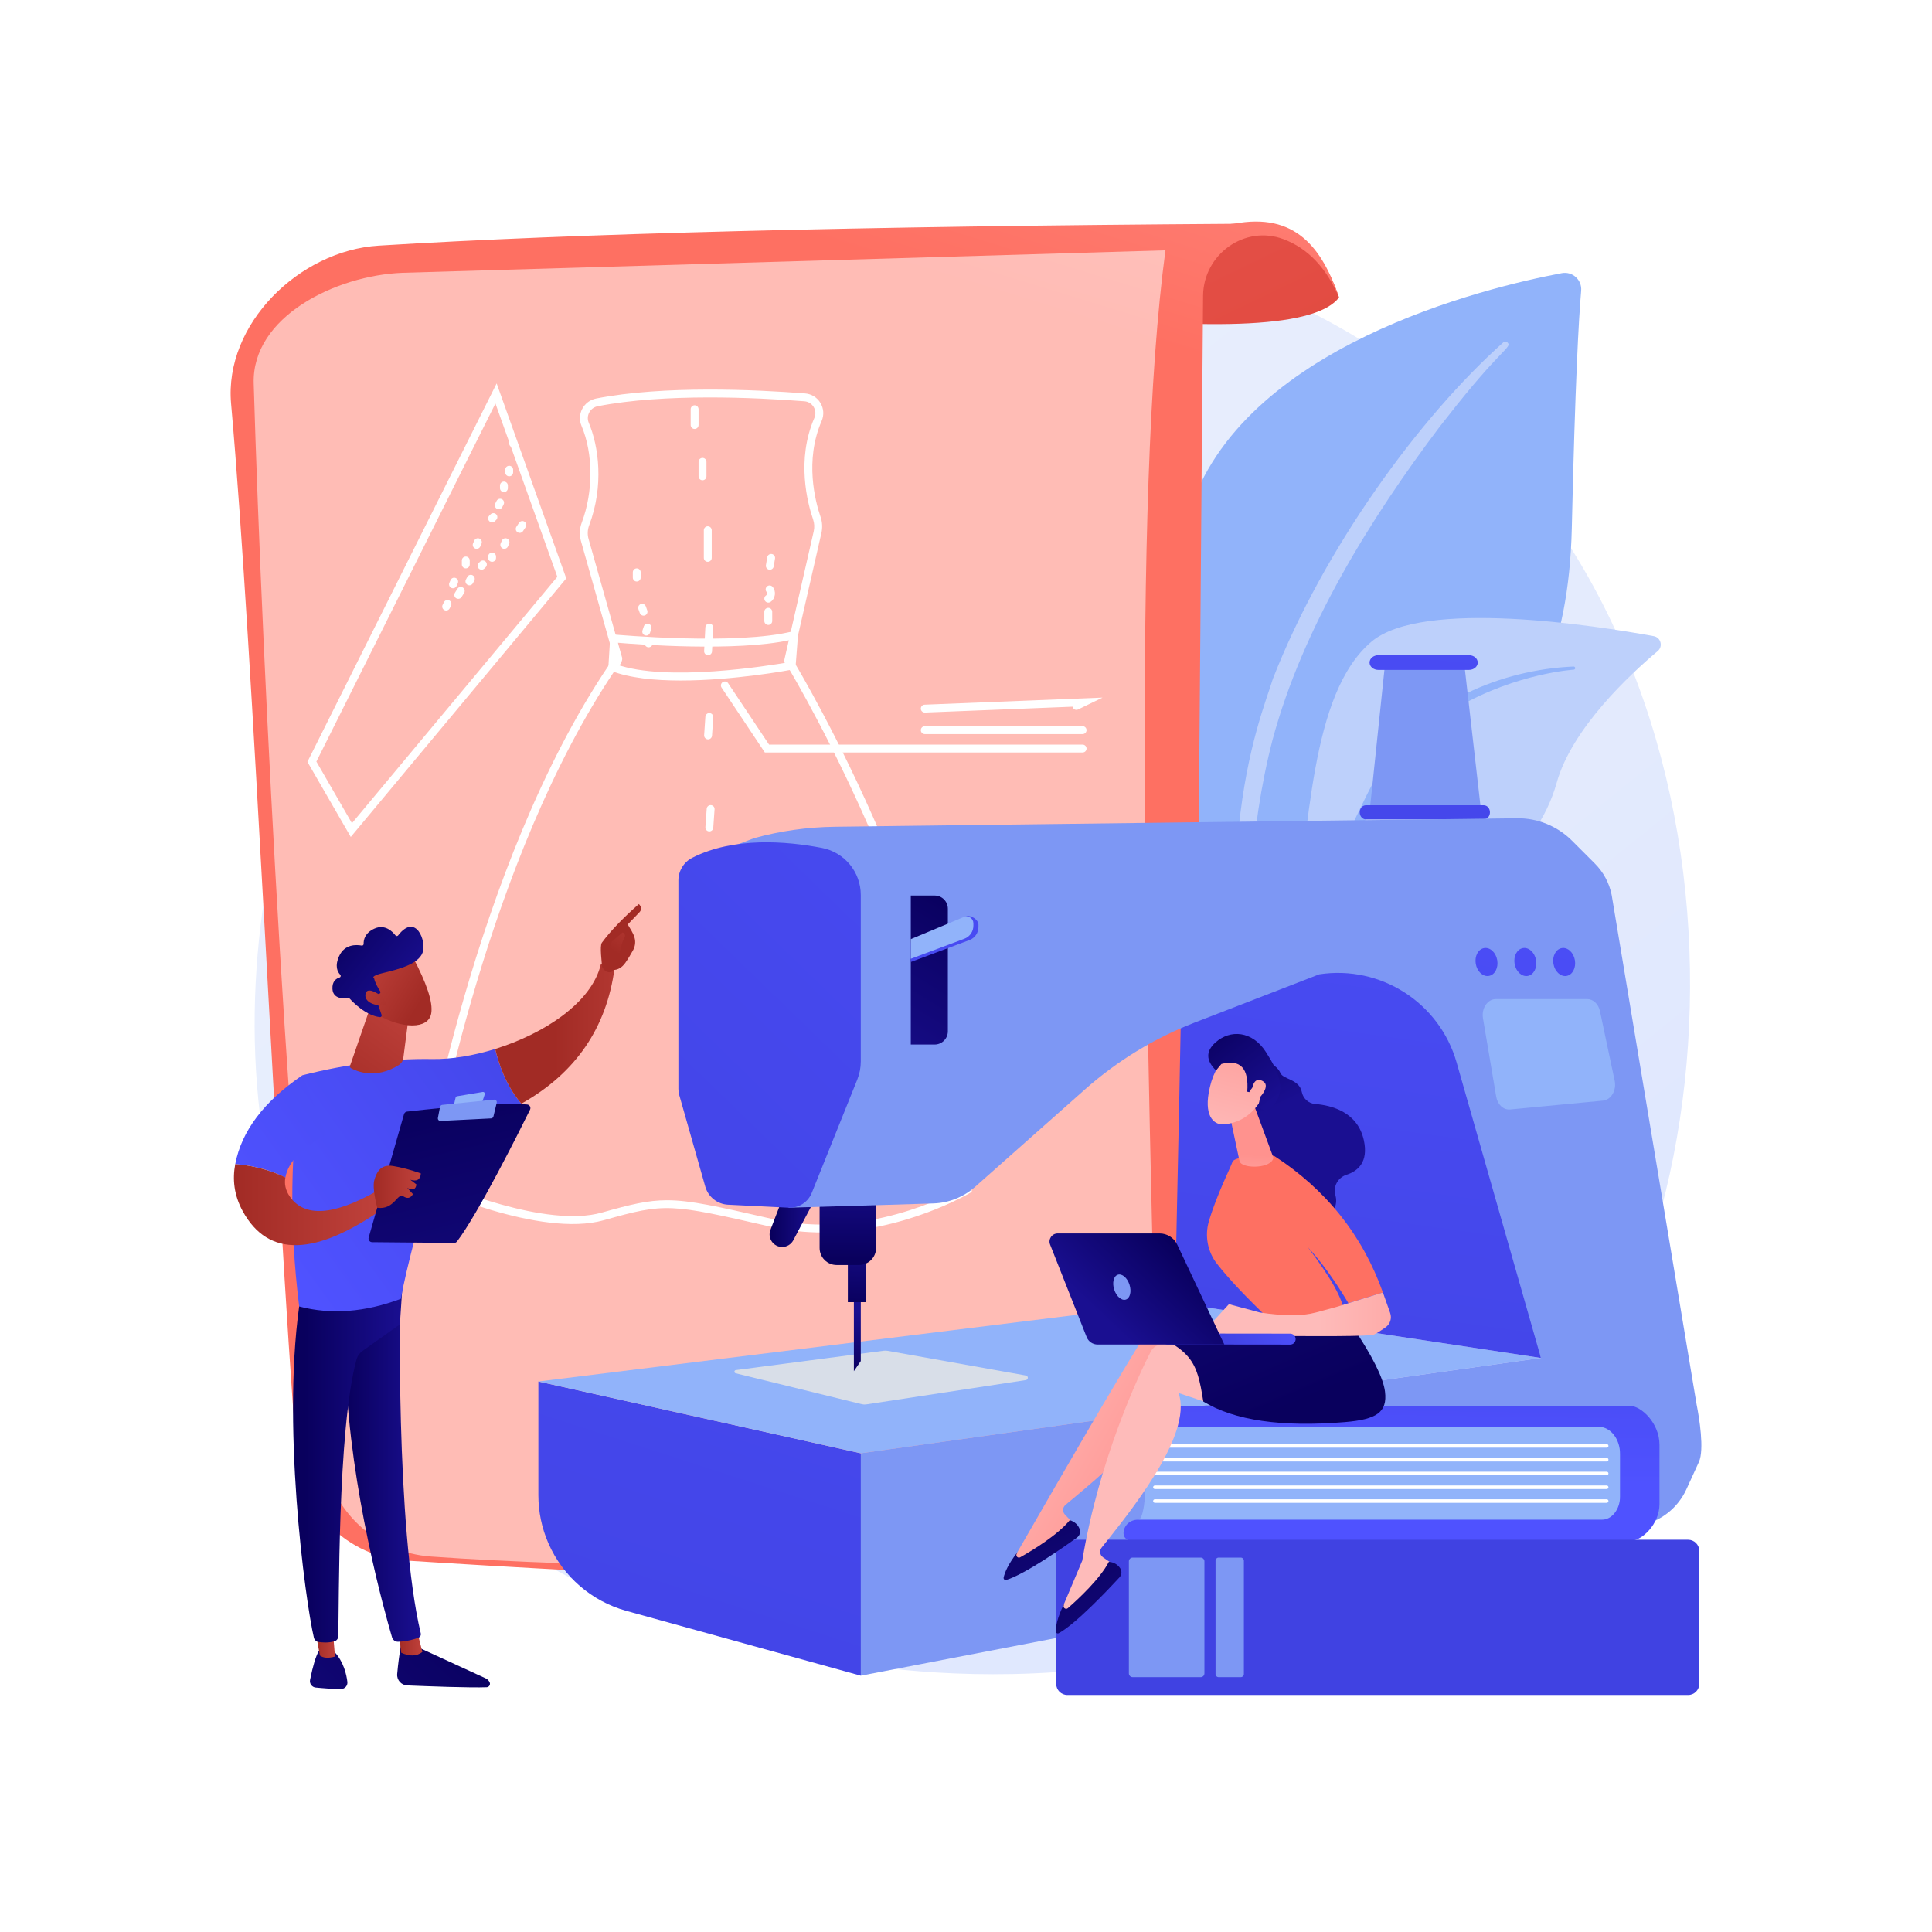 <svg version="1.2" baseProfile="tiny-ps" xmlns="http://www.w3.org/2000/svg" viewBox="0 0 3710 3710" width="3710" height="3710">
	<title>20944510-ai</title>
	<defs>
		<linearGradient id="grd1" gradientUnits="userSpaceOnUse"  x1="2465.942" y1="4765.089" x2="113.217" y2="1843.152">
			<stop offset="0" stop-color="#dae3fe"  />
			<stop offset="1" stop-color="#e9effd"  />
		</linearGradient>
		<linearGradient id="grd2" gradientUnits="userSpaceOnUse"  x1="2223.166" y1="1081.839" x2="1485.933" y2="-450.614">
			<stop offset="0" stop-color="#e1473d"  />
			<stop offset="1" stop-color="#e9605a"  />
		</linearGradient>
		<linearGradient id="grd3" gradientUnits="userSpaceOnUse"  x1="3344.955" y1="71.141" x2="3082.817" y2="924.771">
			<stop offset="0" stop-color="#ff928e"  />
			<stop offset="1" stop-color="#fe7062"  />
		</linearGradient>
		<linearGradient id="grd4" gradientUnits="userSpaceOnUse"  x1="3217.77" y1="1842.543" x2="826.549" y2="4902.571">
			<stop offset="0" stop-color="#ffffff"  />
			<stop offset="1" stop-color="#ffffff"  />
		</linearGradient>
		<linearGradient id="grd5" gradientUnits="userSpaceOnUse"  x1="996.902" y1="3177.486" x2="497.673" y2="3720.508">
			<stop offset="0" stop-color="#09005d"  />
			<stop offset="1" stop-color="#1a0f91"  />
		</linearGradient>
		<linearGradient id="grd6" gradientUnits="userSpaceOnUse"  x1="766.235" y1="3131" x2="811.112" y2="3131">
			<stop offset="0" stop-color="#a22b25"  />
			<stop offset="1" stop-color="#c0423c"  />
		</linearGradient>
		<linearGradient id="grd7" gradientUnits="userSpaceOnUse"  x1="664.464" y1="2470.346" x2="807.631" y2="2470.346">
			<stop offset="0" stop-color="#09005d"  />
			<stop offset="1" stop-color="#1a0f91"  />
		</linearGradient>
		<linearGradient id="grd8" gradientUnits="userSpaceOnUse"  x1="851.263" y1="3041.624" x2="346.759" y2="3590.383">
			<stop offset="0" stop-color="#09005d"  />
			<stop offset="1" stop-color="#1a0f91"  />
		</linearGradient>
		<linearGradient id="grd9" gradientUnits="userSpaceOnUse"  x1="604.499" y1="3121.542" x2="643.246" y2="3121.542">
			<stop offset="0" stop-color="#a22b25"  />
			<stop offset="1" stop-color="#c0423c"  />
		</linearGradient>
		<linearGradient id="grd10" gradientUnits="userSpaceOnUse"  x1="584.547" y1="2458.983" x2="773.395" y2="2458.983">
			<stop offset="0" stop-color="#09005d"  />
			<stop offset="1" stop-color="#1a0f91"  />
		</linearGradient>
		<linearGradient id="grd11" gradientUnits="userSpaceOnUse"  x1="389.846" y1="2208.264" x2="1071.232" y2="1717.893">
			<stop offset="0" stop-color="#4f52ff"  />
			<stop offset="1" stop-color="#4042e2"  />
		</linearGradient>
		<linearGradient id="grd12" gradientUnits="userSpaceOnUse"  x1="1065.067" y1="1847.562" x2="1294.336" y2="1847.562">
			<stop offset="0" stop-color="#a22b25"  />
			<stop offset="1" stop-color="#c0423c"  />
		</linearGradient>
		<linearGradient id="grd13" gradientUnits="userSpaceOnUse"  x1="1107.049" y1="1924.825" x2="959.315" y2="2260.955">
			<stop offset="0" stop-color="#a22b25"  />
			<stop offset="1" stop-color="#c0423c"  />
		</linearGradient>
		<linearGradient id="grd14" gradientUnits="userSpaceOnUse"  x1="1164.752" y1="1817.194" x2="1224.95" y2="1724.639">
			<stop offset="0" stop-color="#a22b25"  />
			<stop offset="1" stop-color="#c0423c"  />
		</linearGradient>
		<linearGradient id="grd15" gradientUnits="userSpaceOnUse"  x1="365.524" y1="2212.729" x2="1071.666" y2="1704.542">
			<stop offset="0" stop-color="#4f52ff"  />
			<stop offset="1" stop-color="#4042e2"  />
		</linearGradient>
		<linearGradient id="grd16" gradientUnits="userSpaceOnUse"  x1="452.155" y1="2234.044" x2="739.357" y2="2234.044">
			<stop offset="0" stop-color="#a22b25"  />
			<stop offset="1" stop-color="#c0423c"  />
		</linearGradient>
		<linearGradient id="grd17" gradientUnits="userSpaceOnUse"  x1="1004.721" y1="2062.456" x2="1163.17" y2="2722.665">
			<stop offset="0" stop-color="#09005d"  />
			<stop offset="1" stop-color="#1a0f91"  />
		</linearGradient>
		<linearGradient id="grd18" gradientUnits="userSpaceOnUse"  x1="720.448" y1="2236.629" x2="808.207" y2="2236.629">
			<stop offset="0" stop-color="#a22b25"  />
			<stop offset="1" stop-color="#c0423c"  />
		</linearGradient>
		<linearGradient id="grd19" gradientUnits="userSpaceOnUse"  x1="597.466" y1="2084.349" x2="743.265" y2="1884.263">
			<stop offset="0" stop-color="#a22b25"  />
			<stop offset="1" stop-color="#c0423c"  />
		</linearGradient>
		<linearGradient id="grd20" gradientUnits="userSpaceOnUse"  x1="776.102" y1="1976.092" x2="654.278" y2="1901.788">
			<stop offset="0" stop-color="#a22b25"  />
			<stop offset="1" stop-color="#c0423c"  />
		</linearGradient>
		<linearGradient id="grd21" gradientUnits="userSpaceOnUse"  x1="696.598" y1="1703.006" x2="853.165" y2="1826.667">
			<stop offset="0" stop-color="#09005d"  />
			<stop offset="1" stop-color="#1a0f91"  />
		</linearGradient>
		<linearGradient id="grd22" gradientUnits="userSpaceOnUse"  x1="768.961" y1="1965.553" x2="660.897" y2="1899.641">
			<stop offset="0" stop-color="#a22b25"  />
			<stop offset="1" stop-color="#c0423c"  />
		</linearGradient>
		<linearGradient id="grd23" gradientUnits="userSpaceOnUse"  x1="2929.57" y1="853.48" x2="2831.878" y2="1903.101">
			<stop offset="0" stop-color="#4f52ff"  />
			<stop offset="1" stop-color="#4042e2"  />
		</linearGradient>
		<linearGradient id="grd24" gradientUnits="userSpaceOnUse"  x1="2879.825" y1="848.85" x2="2782.133" y2="1898.471">
			<stop offset="0" stop-color="#4f52ff"  />
			<stop offset="1" stop-color="#4042e2"  />
		</linearGradient>
		<linearGradient id="grd25" gradientUnits="userSpaceOnUse"  x1="2578.281" y1="366.225" x2="1417.245" y2="3952.321">
			<stop offset="0" stop-color="#4f52ff"  />
			<stop offset="1" stop-color="#4042e2"  />
		</linearGradient>
		<linearGradient id="grd26" gradientUnits="userSpaceOnUse"  x1="1638.19" y1="2645.847" x2="1633.106" y2="2518.744">
			<stop offset="0" stop-color="#09005d"  />
			<stop offset="1" stop-color="#1a0f91"  />
		</linearGradient>
		<linearGradient id="grd27" gradientUnits="userSpaceOnUse"  x1="1619.787" y1="2506.397" x2="1624.871" y2="2356.415">
			<stop offset="0" stop-color="#09005d"  />
			<stop offset="1" stop-color="#1a0f91"  />
		</linearGradient>
		<linearGradient id="grd28" gradientUnits="userSpaceOnUse"  x1="3243.214" y1="570.455" x2="2859.321" y2="3341.958">
			<stop offset="0" stop-color="#4f52ff"  />
			<stop offset="1" stop-color="#4042e2"  />
		</linearGradient>
		<linearGradient id="grd29" gradientUnits="userSpaceOnUse"  x1="1571.259" y1="2417.564" x2="1572.106" y2="2233.689">
			<stop offset="0" stop-color="#09005d"  />
			<stop offset="1" stop-color="#1a0f91"  />
		</linearGradient>
		<linearGradient id="grd30" gradientUnits="userSpaceOnUse"  x1="1482.072" y1="2298.384" x2="1566.289" y2="2298.384">
			<stop offset="0" stop-color="#09005d"  />
			<stop offset="1" stop-color="#1a0f91"  />
		</linearGradient>
		<linearGradient id="grd31" gradientUnits="userSpaceOnUse"  x1="3242.111" y1="574.51" x2="929.407" y2="2962.119">
			<stop offset="0" stop-color="#4f52ff"  />
			<stop offset="1" stop-color="#4042e2"  />
		</linearGradient>
		<linearGradient id="grd32" gradientUnits="userSpaceOnUse"  x1="3040.236" y1="1155.719" x2="2599.026" y2="3079.966">
			<stop offset="0" stop-color="#4f52ff"  />
			<stop offset="1" stop-color="#4042e2"  />
		</linearGradient>
		<linearGradient id="grd33" gradientUnits="userSpaceOnUse"  x1="3111.405" y1="1170.991" x2="2670.195" y2="3095.239">
			<stop offset="0" stop-color="#4f52ff"  />
			<stop offset="1" stop-color="#4042e2"  />
		</linearGradient>
		<linearGradient id="grd34" gradientUnits="userSpaceOnUse"  x1="3182.575" y1="1186.257" x2="2741.364" y2="3110.507">
			<stop offset="0" stop-color="#4f52ff"  />
			<stop offset="1" stop-color="#4042e2"  />
		</linearGradient>
		<linearGradient id="grd35" gradientUnits="userSpaceOnUse"  x1="1949.397" y1="1788.239" x2="1739.846" y2="2128.76">
			<stop offset="0" stop-color="#09005d"  />
			<stop offset="1" stop-color="#1a0f91"  />
		</linearGradient>
		<linearGradient id="grd36" gradientUnits="userSpaceOnUse"  x1="2133.668" y1="1286.309" x2="1571.393" y2="2410.856">
			<stop offset="0" stop-color="#4f52ff"  />
			<stop offset="1" stop-color="#4042e2"  />
		</linearGradient>
		<linearGradient id="grd37" gradientUnits="userSpaceOnUse"  x1="2153.424" y1="2839.279" x2="2162.511" y2="2245.177">
			<stop offset="0" stop-color="#4f52ff"  />
			<stop offset="1" stop-color="#4042e2"  />
		</linearGradient>
		<linearGradient id="grd38" gradientUnits="userSpaceOnUse"  x1="3263.176" y1="2330.68" x2="3264.312" y2="2712.749">
			<stop offset="0" stop-color="#4f52ff"  />
			<stop offset="1" stop-color="#4042e2"  />
		</linearGradient>
		<linearGradient id="grd39" gradientUnits="userSpaceOnUse"  x1="1752.665" y1="2897.676" x2="2116.172" y2="3105.16">
			<stop offset="0" stop-color="#febbba"  />
			<stop offset="1" stop-color="#ff928e"  />
		</linearGradient>
		<linearGradient id="grd40" gradientUnits="userSpaceOnUse"  x1="2025.256" y1="2817.815" x2="2188.006" y2="3211.713">
			<stop offset="0" stop-color="#09005d"  />
			<stop offset="1" stop-color="#1a0f91"  />
		</linearGradient>
		<linearGradient id="grd41" gradientUnits="userSpaceOnUse"  x1="2089.097" y1="2445.731" x2="845.357" y2="1667.131">
			<stop offset="0" stop-color="#febbba"  />
			<stop offset="1" stop-color="#ff928e"  />
		</linearGradient>
		<linearGradient id="grd42" gradientUnits="userSpaceOnUse"  x1="2080.574" y1="2905.486" x2="2319.445" y2="3257.932">
			<stop offset="0" stop-color="#09005d"  />
			<stop offset="1" stop-color="#1a0f91"  />
		</linearGradient>
		<linearGradient id="grd43" gradientUnits="userSpaceOnUse"  x1="2641.885" y1="2632.706" x2="2310.878" y2="1857.663">
			<stop offset="0" stop-color="#09005d"  />
			<stop offset="1" stop-color="#1a0f91"  />
		</linearGradient>
		<linearGradient id="grd44" gradientUnits="userSpaceOnUse"  x1="2480.498" y1="1882.521" x2="2570.876" y2="2069.09">
			<stop offset="0" stop-color="#09005d"  />
			<stop offset="1" stop-color="#1a0f91"  />
		</linearGradient>
		<linearGradient id="grd45" gradientUnits="userSpaceOnUse"  x1="2824.956" y1="2213.69" x2="2738.763" y2="2350.919">
			<stop offset="0" stop-color="#ff928e"  />
			<stop offset="1" stop-color="#fe7062"  />
		</linearGradient>
		<linearGradient id="grd46" gradientUnits="userSpaceOnUse"  x1="2533.156" y1="2479.957" x2="2893.087" y2="2479.957">
			<stop offset="0" stop-color="#febbba"  />
			<stop offset="1" stop-color="#ff928e"  />
		</linearGradient>
		<linearGradient id="grd47" gradientUnits="userSpaceOnUse"  x1="2348.012" y1="2340.434" x2="2356.088" y2="2214.584">
			<stop offset="0" stop-color="#febbba"  />
			<stop offset="1" stop-color="#ff928e"  />
		</linearGradient>
		<linearGradient id="grd48" gradientUnits="userSpaceOnUse"  x1="2300.92" y1="2184.352" x2="2371.667" y2="1900.991">
			<stop offset="0" stop-color="#febbba"  />
			<stop offset="1" stop-color="#ff928e"  />
		</linearGradient>
		<linearGradient id="grd49" gradientUnits="userSpaceOnUse"  x1="2362.701" y1="1929.905" x2="2481.247" y2="2086.947">
			<stop offset="0" stop-color="#09005d"  />
			<stop offset="1" stop-color="#1a0f91"  />
		</linearGradient>
		<linearGradient id="grd50" gradientUnits="userSpaceOnUse"  x1="2371.83" y1="2196.514" x2="2442.778" y2="1912.344">
			<stop offset="0" stop-color="#febbba"  />
			<stop offset="1" stop-color="#ff928e"  />
		</linearGradient>
		<linearGradient id="grd51" gradientUnits="userSpaceOnUse"  x1="2533.148" y1="2567.504" x2="2347.435" y2="2628.414">
			<stop offset="0" stop-color="#4f52ff"  />
			<stop offset="1" stop-color="#4042e2"  />
		</linearGradient>
		<linearGradient id="grd52" gradientUnits="userSpaceOnUse"  x1="2402.59" y1="2530.508" x2="2268.181" y2="2672.569">
			<stop offset="0" stop-color="#09005d"  />
			<stop offset="1" stop-color="#1a0f91"  />
		</linearGradient>
	</defs>
	<style>
		tspan { white-space:pre }
		.shp0 { fill: #ffffff } 
		.shp1 { fill: url(#grd1) } 
		.shp2 { fill: #91b3fa } 
		.shp3 { fill: #bdd0fb } 
		.shp4 { fill: url(#grd2) } 
		.shp5 { fill: url(#grd3) } 
		.shp6 { opacity: 0.529;fill: url(#grd4) } 
		.shp7 { fill: url(#grd5) } 
		.shp8 { fill: url(#grd6) } 
		.shp9 { fill: url(#grd7) } 
		.shp10 { fill: url(#grd8) } 
		.shp11 { fill: url(#grd9) } 
		.shp12 { fill: url(#grd10) } 
		.shp13 { fill: url(#grd11) } 
		.shp14 { fill: url(#grd12) } 
		.shp15 { fill: url(#grd13) } 
		.shp16 { fill: url(#grd14) } 
		.shp17 { fill: url(#grd15) } 
		.shp18 { fill: url(#grd16) } 
		.shp19 { fill: url(#grd17) } 
		.shp20 { fill: #7d97f4 } 
		.shp21 { fill: url(#grd18) } 
		.shp22 { fill: url(#grd19) } 
		.shp23 { fill: url(#grd20) } 
		.shp24 { fill: url(#grd21) } 
		.shp25 { fill: url(#grd22) } 
		.shp26 { fill: url(#grd23) } 
		.shp27 { fill: url(#grd24) } 
		.shp28 { fill: url(#grd25) } 
		.shp29 { fill: #d8dee8 } 
		.shp30 { fill: url(#grd26) } 
		.shp31 { fill: url(#grd27) } 
		.shp32 { fill: url(#grd28) } 
		.shp33 { fill: url(#grd29) } 
		.shp34 { fill: url(#grd30) } 
		.shp35 { fill: url(#grd31) } 
		.shp36 { fill: url(#grd32) } 
		.shp37 { fill: url(#grd33) } 
		.shp38 { fill: url(#grd34) } 
		.shp39 { fill: url(#grd35) } 
		.shp40 { fill: url(#grd36) } 
		.shp41 { fill: url(#grd37) } 
		.shp42 { fill: url(#grd38) } 
		.shp43 { fill: url(#grd39) } 
		.shp44 { fill: url(#grd40) } 
		.shp45 { fill: url(#grd41) } 
		.shp46 { fill: url(#grd42) } 
		.shp47 { fill: url(#grd43) } 
		.shp48 { fill: url(#grd44) } 
		.shp49 { fill: url(#grd45) } 
		.shp50 { fill: url(#grd46) } 
		.shp51 { fill: url(#grd47) } 
		.shp52 { fill: url(#grd48) } 
		.shp53 { fill: url(#grd49) } 
		.shp54 { fill: url(#grd50) } 
		.shp55 { fill: url(#grd51) } 
		.shp56 { fill: url(#grd52) } 
	</style>
	<g id="Background">
		<g id="&lt;Group&gt;">
			<g id="&lt;Group&gt;">
				<path id="&lt;Path&gt;" class="shp0" d="M3710 3710L0 3710L0 0L3710 0L3710 3710Z" />
			</g>
		</g>
	</g>
	<g id="Illustration">
		<g id="&lt;Group&gt;">
			<path id="&lt;Path&gt;" class="shp1" d="M2925.9 2825.47C2869.3 2885.06 2815.74 2923.48 2773.43 2953.84C2276.04 3310.72 1687.5 3206.7 1562.42 3181.29C1377.72 3143.78 1020.68 3071.26 762.56 2767.71C372.03 2308.46 432.84 1584.92 735.76 1107.3C791.17 1019.94 1083.85 535.04 1678.73 457.28C2038.75 410.22 2458.41 505.14 2762.31 759.75C3400.24 1294.21 3354.83 2373.91 2925.9 2825.47Z" />
			<g id="&lt;Group&gt;">
				<g id="&lt;Group&gt;">
					<path id="&lt;Path&gt;" class="shp2" d="M2282.55 986.87C2381.54 664.6 2853.7 551.9 2999.04 524.52C3019.59 520.65 3038.1 537.47 3036.29 558.3C3031.64 611.7 3024.71 734.16 3018.31 1014.25C3007.37 1492.69 2715.58 1548.44 2562.12 1637.62C2459.8 1697.07 2411.29 1837.86 2416.57 2059.99C2248.98 1599.28 2204.31 1241.58 2282.55 986.87Z" />
					<path id="&lt;Path&gt;" class="shp3" d="M2894.85 657.78C2904.55 667.07 2882.7 668.05 2778.94 801.31L2765.16 818.76C2631.23 995.99 2501.75 1204.96 2443.7 1420.49C2398.26 1596.03 2390.03 1790.57 2409.86 1946.87C2409.95 1946.53 2411.27 1957.22 2401.32 1959.11C2395.54 1960.21 2389.96 1956.41 2388.86 1950.63C2371.5 1859.14 2364.38 1720.94 2378.7 1590.16C2394.74 1433.34 2431.66 1345.08 2444.28 1303.58C2542.61 1051.76 2727.09 799.93 2886.64 657.64C2888.97 655.57 2892.55 655.59 2894.85 657.78Z" />
				</g>
				<g id="&lt;Group&gt;">
					<path id="&lt;Path&gt;" class="shp3" d="M2210.88 2508.99C2189.6 2519.43 2412.34 2239.34 2482.11 1799.43C2514.99 1592.13 2515.42 1332.41 2633.5 1232.32C2731.78 1149.02 3066.21 1201.61 3175.64 1221.59C3189.31 1224.09 3193.91 1241.36 3183.27 1250.3C3130.79 1294.37 3018.54 1398.32 2989.29 1503.09C2950.74 1641.17 2819.46 1729 2701.93 1752.77C2584.4 1776.54 2519.02 1799.61 2461.76 1987.57C2404.51 2175.52 2271.35 2479.35 2210.88 2508.99Z" />
					<path id="&lt;Path&gt;" class="shp2" d="M3024.85 1282.64C3025.02 1284.29 3023.82 1285.76 3022.17 1285.93C3022.49 1285.86 2914.32 1292.48 2801.09 1356.8C2699.36 1416.51 2668.15 1478.86 2623.55 1570.91C2581.96 1655.28 2529.75 1768.09 2493.39 1857.07C2493.71 1856.75 2492.04 1860.42 2488.7 1859.31C2486.74 1858.66 2485.67 1856.54 2486.32 1854.58C2538.51 1697.07 2632.46 1507.06 2649.04 1480.33L2656.22 1468.93C2732.27 1349.47 2882.13 1285.78 3021.74 1279.94C3023.31 1279.88 3024.69 1281.05 3024.85 1282.64Z" />
				</g>
			</g>
			<g id="&lt;Group&gt;">
				<g id="&lt;Group&gt;">
					<path id="&lt;Path&gt;" class="shp4" d="M2369.34 429.78C2470.1 423.06 2537.44 470.2 2571.38 571.2C2528.72 627.33 2341.84 637.34 2010.73 601.25C2149.04 493.65 2268.57 436.5 2369.34 429.78Z" />
					<path id="&lt;Path&gt;" class="shp5" d="M727.07 471.72C1101.75 448.5 1649.17 434.51 2369.34 429.78C2487.74 407.17 2538.87 476.47 2571.38 571.2C2547.01 514.28 2511.49 476.83 2464.58 459.26C2390.11 431.35 2310.91 488.49 2310.26 568L2291.98 2818.36C2291.27 2906.3 2340.94 2986.88 2419.81 3025.77L2419.81 3025.77C2429.42 3026.2 2429.58 3040.38 2419.98 3040.98C2006.39 3067.13 1141.71 3019.96 779.62 2996.72C667.7 2989.54 578.09 2901.23 569.27 2789.43C529.69 2287.85 487.07 1261.78 443.77 775.16C430.21 622.75 574.35 481.19 727.07 471.72Z" />
					<path id="&lt;Path&gt;" class="shp6" d="M772.85 523.84L2238.01 480.71C2173.83 955.86 2200.91 1923.47 2225.4 2877.07C2226.86 2933.61 2260.01 2984.49 2311.14 3008.65C1619.2 3016.62 1124.57 3010.07 827.26 2988.98C722.25 2981.53 636.59 2902.07 620.99 2797.97C559.76 2389.4 503.58 1291.49 487.2 736.3C483.42 608.2 644.8 528.77 772.85 523.84Z" />
				</g>
				<g id="&lt;Group&gt;">
					<path id="&lt;Compound Path&gt;" fill-rule="evenodd" class="shp0" d="M1579.43 2366.71C1547.66 2366.71 1514.7 2363.55 1481.42 2355.95L1478.61 2355.31C1285.95 2311.29 1278.43 2309.56 1159.67 2343.12C1037.18 2377.71 822.02 2279.37 812.92 2275.16L807.71 2272.76L808.62 2267.09C809.58 2261.11 907.63 1664.25 1169.58 1276.76L1170.17 1275.89L1170.98 1275.2C1174.79 1271.99 1178.7 1267.43 1179.55 1265.28L1115.62 1038.98C1112.3 1027.26 1112.85 1014.97 1117.18 1003.42C1139.51 944.06 1139.28 871.14 1116.61 817.63C1112.15 807.14 1112.7 795.28 1118.1 785.11C1123.6 774.76 1133.32 767.53 1144.79 765.29C1274.77 739.8 1451.88 748.22 1545.89 755.51C1558.28 756.47 1569.05 763.12 1575.45 773.76C1581.88 784.43 1582.71 797.12 1577.73 808.57C1544.9 884.11 1565.4 962.47 1575.74 992.65C1579.14 1002.59 1579.7 1013.31 1577.34 1023.64L1521.48 1268.1C1522.22 1269.39 1524.04 1271.5 1525.4 1272.74L1526.2 1273.47L1526.77 1274.4C1530.02 1279.75 1852.22 1815.28 1865.96 2284.3L1866.09 2288.74L1862.28 2291.02C1860.76 2291.93 1734.06 2366.71 1579.43 2366.71ZM1280.91 2304.81C1325.66 2304.81 1376.79 2316.49 1481.99 2340.54L1484.79 2341.18C1658.69 2380.89 1823.71 2295.17 1850.67 2280.2C1835.42 1825.08 1529.08 1307.75 1514.34 1283.14C1509.98 1278.95 1504.19 1271.72 1506.72 1264.66L1562.57 1020.26C1564.3 1012.68 1563.89 1004.83 1561.4 997.56C1550.49 965.7 1528.89 882.94 1563.83 802.53C1566.83 795.63 1566.33 787.99 1562.47 781.57C1558.63 775.19 1552.16 771.19 1544.72 770.61C1451.48 763.39 1275.93 755.01 1147.71 780.15C1140.74 781.52 1134.83 785.92 1131.48 792.22C1128.23 798.34 1127.9 805.44 1130.55 811.72C1149.75 857 1160.03 932.54 1131.37 1008.75C1128.18 1017.24 1127.77 1026.28 1130.2 1034.86L1193.92 1260.4C1198.02 1270.13 1187.33 1281.1 1181.56 1286.1C935.6 1650.56 835.26 2201.57 824.55 2263.77C858.57 2278.73 1048.67 2358.72 1155.56 2328.53C1211.08 2312.85 1243.81 2304.81 1280.91 2304.81Z" />
					<path id="&lt;Compound Path&gt;" fill-rule="evenodd" class="shp0" d="M1307.11 1306.79C1257.24 1306.79 1208.49 1302.05 1173.07 1288.04L1167.96 1286.02L1172.11 1217.79L1179.89 1218.51C1182.23 1218.72 1414.58 1239.74 1522.94 1212.17L1533.17 1209.57L1527.4 1284.7L1521.7 1285.78C1515.13 1287.02 1408.85 1306.79 1307.11 1306.79ZM1183.76 1275.87C1280.32 1310.18 1477.2 1278.2 1513.19 1271.91L1516.46 1229.25C1413.1 1251.55 1227.19 1237.71 1186.29 1234.27L1183.76 1275.87Z" />
					<path id="&lt;Compound Path&gt;" fill-rule="evenodd" class="shp0" d="M673.59 1607.22L590.36 1462.96L953.7 736.3L1087.4 1110.66L673.59 1607.22ZM607.56 1462.45L675.86 1580.84L1070.22 1107.61L951.37 774.83L607.56 1462.45Z" />
					<path id="&lt;Path&gt;" class="shp0" d="M2078.9 1445.03L1468.73 1445.03L1385.66 1320.43C1383.34 1316.95 1384.28 1312.24 1387.77 1309.92C1391.25 1307.59 1395.95 1308.54 1398.27 1312.02L1476.84 1429.87L2078.9 1429.87C2083.09 1429.87 2086.48 1433.27 2086.48 1437.45C2086.48 1441.63 2083.09 1445.03 2078.9 1445.03Z" />
					<path id="&lt;Path&gt;" class="shp0" d="M2078.9 1409.67L1775.84 1409.67C1771.66 1409.67 1768.27 1406.28 1768.27 1402.09C1768.27 1397.91 1771.66 1394.52 1775.84 1394.52L2078.9 1394.52C2083.09 1394.52 2086.48 1397.91 2086.48 1402.09C2086.48 1406.28 2083.09 1409.67 2078.9 1409.67Z" />
					<path id="&lt;Path&gt;" class="shp0" d="M1775.8 1368.33C1771.76 1368.33 1768.4 1365.14 1768.24 1361.06C1768.07 1356.87 1771.32 1353.35 1775.51 1353.19L2117.17 1339.58L2070.3 1362.35C2066.54 1364.17 2062.01 1362.6 2060.18 1358.84C2059.89 1358.25 2059.69 1357.65 2059.57 1357.04L1776.11 1368.33C1776.01 1368.33 1775.9 1368.33 1775.8 1368.33Z" />
					<path id="&lt;Path&gt;" class="shp0" d="M1333.88 823.75C1329.7 823.75 1326.31 820.36 1326.31 816.18L1326.31 785.87C1326.31 781.69 1329.7 778.29 1333.88 778.29C1338.07 778.29 1341.46 781.69 1341.46 785.87L1341.46 816.18C1341.46 820.36 1338.07 823.75 1333.88 823.75Z" />
					<path id="&lt;Path&gt;" class="shp0" d="M1349.04 922.25C1344.85 922.25 1341.46 918.85 1341.46 914.67L1341.46 886.89C1341.46 882.71 1344.85 879.31 1349.04 879.31C1353.22 879.31 1356.61 882.71 1356.61 886.89L1356.61 914.67C1356.61 918.85 1353.22 922.25 1349.04 922.25Z" />
					<path id="&lt;Path&gt;" class="shp0" d="M1359.14 1078.83C1354.95 1078.83 1351.56 1075.44 1351.56 1071.25L1351.56 1018.22C1351.56 1014.03 1354.95 1010.64 1359.14 1010.64C1363.32 1010.64 1366.71 1014.03 1366.71 1018.22L1366.71 1071.25C1366.71 1075.44 1363.32 1078.83 1359.14 1078.83Z" />
					<path id="&lt;Path&gt;" class="shp0" d="M1359.7 1258.17C1359.57 1258.17 1359.43 1258.16 1359.3 1258.16C1355.12 1257.94 1351.91 1254.38 1352.13 1250.2L1354.51 1204.73C1354.73 1200.55 1358.32 1197.36 1362.47 1197.56C1366.65 1197.77 1369.86 1201.34 1369.64 1205.52L1367.26 1250.99C1367.05 1255.03 1363.7 1258.17 1359.7 1258.17Z" />
					<path id="&lt;Path&gt;" class="shp0" d="M1359.72 1419.81C1359.55 1419.81 1359.38 1419.81 1359.21 1419.8C1355.03 1419.51 1351.88 1415.9 1352.16 1411.73L1354.53 1376.36C1354.81 1372.19 1358.41 1369 1362.6 1369.31C1366.77 1369.59 1369.93 1373.2 1369.65 1377.37L1367.28 1412.74C1367.01 1416.74 1363.68 1419.81 1359.72 1419.81Z" />
					<path id="&lt;Path&gt;" class="shp0" d="M1362.14 1596.59C1361.96 1596.59 1361.78 1596.59 1361.6 1596.57C1357.43 1596.28 1354.28 1592.66 1354.58 1588.48L1357.06 1553.12C1357.35 1548.95 1360.96 1545.79 1365.15 1546.1C1369.33 1546.39 1372.47 1550.01 1372.18 1554.18L1369.69 1589.55C1369.41 1593.54 1366.08 1596.59 1362.14 1596.59Z" />
					<path id="&lt;Path&gt;" class="shp0" d="M1369.24 1745.56C1365.05 1745.56 1361.66 1742.17 1361.66 1737.98L1361.66 1692.52C1361.66 1688.34 1365.05 1684.95 1369.24 1684.95C1373.42 1684.95 1376.82 1688.34 1376.82 1692.52L1376.82 1737.98C1376.82 1742.17 1373.42 1745.56 1369.24 1745.56Z" />
					<path id="&lt;Path&gt;" class="shp0" d="M1374.29 1854.16C1370.1 1854.16 1366.71 1850.76 1366.71 1846.58L1366.71 1828.9C1366.71 1824.72 1370.1 1821.32 1374.29 1821.32C1378.48 1821.32 1381.87 1824.72 1381.87 1828.9L1381.87 1846.58C1381.87 1850.76 1378.48 1854.16 1374.29 1854.16Z" />
					<path id="&lt;Path&gt;" class="shp0" d="M1380.55 2010.74C1380.55 2010.74 1380.55 2010.74 1380.54 2010.74C1376.36 2010.73 1372.97 2007.33 1372.98 2003.15L1373.08 1937.49C1373.09 1933.3 1376.48 1929.92 1380.66 1929.92C1384.84 1929.82 1388.24 1933.32 1388.24 1937.51L1388.13 2003.17C1388.12 2007.35 1384.73 2010.74 1380.55 2010.74Z" />
					<path id="&lt;Path&gt;" class="shp0" d="M1384.39 2116.81C1380.21 2116.81 1376.82 2113.41 1376.82 2109.23L1376.82 2099.13C1376.82 2094.95 1380.21 2091.55 1384.39 2091.55C1388.58 2091.55 1391.97 2094.95 1391.97 2099.13L1391.97 2109.23C1391.97 2113.41 1388.58 2116.81 1384.39 2116.81Z" />
					<path id="&lt;Path&gt;" class="shp0" d="M1384.39 2243.08C1380.21 2243.08 1376.82 2239.69 1376.82 2235.51L1376.82 2207.73C1376.82 2203.54 1380.21 2200.15 1384.39 2200.15C1388.58 2200.15 1391.97 2203.54 1391.97 2207.73L1391.97 2235.51C1391.97 2239.69 1388.58 2243.08 1384.39 2243.08Z" />
					<path id="&lt;Path&gt;" class="shp0" d="M1386.91 2296.12C1383.37 2296.12 1380.21 2293.63 1379.49 2290.03L1376.96 2277.4C1376.14 2273.29 1378.8 2269.3 1382.91 2268.49C1387.01 2267.61 1391 2270.33 1391.82 2274.43L1394.35 2287.06C1395.17 2291.16 1392.51 2295.15 1388.4 2295.97C1387.9 2296.07 1387.4 2296.12 1386.91 2296.12Z" />
					<path id="&lt;Path&gt;" class="shp0" d="M1478.28 1094.06C1477.86 1094.06 1477.44 1094.02 1477.02 1093.95C1472.9 1093.26 1470.11 1089.36 1470.8 1085.23L1473.33 1070.08C1474.02 1065.95 1477.93 1063.19 1482.05 1063.85C1486.18 1064.54 1488.96 1068.45 1488.28 1072.57L1485.74 1087.73C1485.12 1091.43 1481.91 1094.06 1478.28 1094.06Z" />
					<path id="&lt;Path&gt;" class="shp0" d="M1475.36 1157.19C1472.88 1157.19 1470.45 1155.98 1469 1153.74C1466.72 1150.23 1467.72 1145.54 1471.23 1143.26C1472.08 1142.71 1472.72 1141.54 1472.91 1140.2C1473.1 1138.86 1472.81 1137.56 1472.15 1136.8C1469.4 1133.64 1469.75 1128.85 1472.91 1126.11C1476.07 1123.37 1480.86 1123.72 1483.59 1126.87C1487.15 1130.97 1488.72 1136.6 1487.92 1142.32C1487.11 1148.04 1484.03 1153.02 1479.48 1155.97C1478.21 1156.8 1476.78 1157.19 1475.36 1157.19Z" />
					<path id="&lt;Path&gt;" class="shp0" d="M1475.31 1200.05C1471.12 1200.05 1467.73 1196.66 1467.73 1192.48L1467.73 1174.8C1467.73 1170.61 1471.12 1167.22 1475.31 1167.22C1479.5 1167.22 1482.89 1170.61 1482.89 1174.8L1482.89 1192.48C1482.89 1196.66 1479.5 1200.05 1475.31 1200.05Z" />
					<path id="&lt;Path&gt;" class="shp0" d="M1222.76 1116.71C1218.58 1116.71 1215.18 1113.32 1215.18 1109.13L1215.18 1099.03C1215.18 1094.85 1218.58 1091.46 1222.76 1091.46C1226.95 1091.46 1230.34 1094.85 1230.34 1099.03L1230.34 1109.13C1230.34 1113.32 1226.95 1116.71 1222.76 1116.71Z" />
					<path id="&lt;Path&gt;" class="shp0" d="M1235.75 1182.25C1232.63 1182.25 1229.71 1180.31 1228.61 1177.2L1225.93 1169.68C1224.54 1165.73 1226.6 1161.41 1230.55 1160C1234.49 1158.61 1238.82 1160.68 1240.22 1164.62L1242.89 1172.13C1244.29 1176.07 1242.22 1180.41 1238.28 1181.81C1237.44 1182.11 1236.59 1182.25 1235.75 1182.25Z" />
					<path id="&lt;Path&gt;" class="shp0" d="M1240.94 1220.42C1240.14 1220.42 1239.33 1220.3 1238.53 1220.03C1234.56 1218.69 1232.43 1214.4 1233.77 1210.43L1236.31 1202.86C1237.64 1198.9 1241.94 1196.79 1245.91 1198.1C1249.87 1199.44 1252.01 1203.73 1250.67 1207.7L1248.12 1215.26C1247.06 1218.43 1244.11 1220.42 1240.94 1220.42Z" />
					<path id="&lt;Path&gt;" class="shp0" d="M1245.49 1242.99C1243.55 1242.99 1241.62 1242.25 1240.14 1240.78C1237.18 1237.82 1237.17 1233.02 1240.13 1230.06L1242.65 1227.53C1245.6 1224.58 1250.4 1224.56 1253.36 1227.52C1256.33 1230.47 1256.33 1235.27 1253.38 1238.24L1250.85 1240.76C1249.37 1242.24 1247.43 1242.99 1245.49 1242.99Z" />
					<path id="&lt;Path&gt;" class="shp0" d="M869.91 1129.66C868.89 1129.66 867.85 1129.45 866.85 1129.01C863.02 1127.33 861.29 1122.85 862.98 1119.02L865.26 1113.86C866.95 1110.04 871.42 1108.3 875.25 1109.99C879.08 1111.68 880.81 1116.15 879.12 1119.98L876.84 1125.14C875.59 1127.97 872.82 1129.66 869.91 1129.66Z" />
					<path id="&lt;Path&gt;" class="shp0" d="M894.45 1091.46C890.26 1091.46 886.87 1088.06 886.87 1083.88L886.87 1076.3C886.87 1072.12 890.26 1068.73 894.45 1068.73C898.63 1068.73 902.02 1072.12 902.02 1076.3L902.02 1083.88C902.02 1088.06 898.63 1091.46 894.45 1091.46Z" />
					<path id="&lt;Path&gt;" class="shp0" d="M915.38 1053.9C914.37 1053.9 913.34 1053.7 912.35 1053.26C908.51 1051.58 906.77 1047.11 908.45 1043.28L910.72 1038.11C912.41 1034.28 916.87 1032.53 920.71 1034.22C924.54 1035.91 926.28 1040.38 924.59 1044.21L922.33 1049.37C921.08 1052.21 918.3 1053.9 915.38 1053.9Z" />
					<path id="&lt;Path&gt;" class="shp0" d="M944.96 1003.06C943.02 1003.06 941.09 1002.33 939.61 1000.85C936.64 997.9 936.64 993.1 939.59 990.14L942.12 987.61C945.07 984.66 949.86 984.64 952.83 987.6C955.79 990.55 955.8 995.35 952.85 998.31L950.32 1000.84C948.84 1002.32 946.9 1003.06 944.96 1003.06Z" />
					<path id="&lt;Path&gt;" class="shp0" d="M957.79 977.91C956.63 977.91 955.45 977.65 954.35 977.09C950.63 975.19 949.14 970.63 951.04 966.9L953.59 961.88C955.47 958.15 960.03 956.66 963.77 958.54C967.5 960.43 968.99 964.98 967.11 968.72L964.54 973.77C963.21 976.4 960.55 977.91 957.79 977.91Z" />
					<path id="&lt;Path&gt;" class="shp0" d="M967.68 944.98C963.5 944.98 960.11 941.58 960.11 937.4L960.11 932.35C960.11 928.17 963.5 924.77 967.68 924.77C971.87 924.77 975.26 928.17 975.26 932.35L975.26 937.4C975.26 941.58 971.87 944.98 967.68 944.98Z" />
					<path id="&lt;Path&gt;" class="shp0" d="M977.79 914.67C973.6 914.67 970.21 911.28 970.21 907.1L970.21 902.04C970.21 897.86 973.6 894.47 977.79 894.47C981.97 894.47 985.36 897.86 985.36 902.04L985.36 907.1C985.36 911.28 981.97 914.67 977.79 914.67Z" />
					<path id="&lt;Path&gt;" class="shp0" d="M985.36 859.11C981.18 859.11 977.79 855.72 977.79 851.53L977.79 849.01C977.79 844.83 981.18 841.43 985.36 841.43C989.55 841.43 992.94 844.83 992.94 849.01L992.94 851.53C992.94 855.72 989.55 859.11 985.36 859.11Z" />
					<path id="&lt;Path&gt;" class="shp0" d="M856.77 1172.38C855.61 1172.38 854.43 1172.11 853.33 1171.55C849.61 1169.65 848.12 1165.1 850.02 1161.36L852.57 1156.34C854.45 1152.61 859.01 1151.12 862.75 1153C866.48 1154.89 867.98 1159.45 866.09 1163.18L863.52 1168.24C862.19 1170.86 859.53 1172.38 856.77 1172.38Z" />
					<path id="&lt;Path&gt;" class="shp0" d="M879.98 1149.97C878.61 1149.97 877.24 1149.61 875.99 1148.84C872.44 1146.63 871.34 1141.96 873.54 1138.4L878.34 1130.67C880.55 1127.1 885.22 1126 888.77 1128.22C892.33 1130.43 893.42 1135.1 891.21 1138.66L886.42 1146.39C884.99 1148.7 882.51 1149.97 879.98 1149.97Z" />
					<path id="&lt;Path&gt;" class="shp0" d="M901.43 1123.98C900.23 1123.98 899.02 1123.7 897.89 1123.1C894.19 1121.15 892.78 1116.56 894.73 1112.86L897.36 1107.87C899.31 1104.17 903.89 1102.75 907.59 1104.7C911.3 1106.65 912.72 1111.23 910.77 1114.94L908.13 1119.94C906.78 1122.51 904.15 1123.98 901.43 1123.98Z" />
					<path id="&lt;Path&gt;" class="shp0" d="M924.75 1093.98C922.82 1093.98 920.88 1093.25 919.4 1091.77C916.44 1088.82 916.43 1084.02 919.39 1081.05L921.91 1078.53C924.87 1075.57 929.66 1075.55 932.63 1078.51C935.59 1081.47 935.6 1086.27 932.64 1089.23L930.12 1091.76C928.64 1093.24 926.69 1093.98 924.75 1093.98Z" />
					<path id="&lt;Path&gt;" class="shp0" d="M944.96 1078.83C940.77 1078.83 937.38 1075.44 937.38 1071.25L937.38 1068.73C937.38 1064.54 940.77 1061.15 944.96 1061.15C949.14 1061.15 952.53 1064.54 952.53 1068.73L952.53 1071.25C952.53 1075.44 949.14 1078.83 944.96 1078.83Z" />
					<path id="&lt;Path&gt;" class="shp0" d="M968.42 1053.9C967.4 1053.9 966.37 1053.7 965.38 1053.26C961.55 1051.58 959.8 1047.11 961.48 1043.28L963.76 1038.11C965.44 1034.28 969.9 1032.53 973.74 1034.22C977.57 1035.91 979.31 1040.38 977.63 1044.21L975.36 1049.37C974.11 1052.21 971.34 1053.9 968.42 1053.9Z" />
					<path id="&lt;Path&gt;" class="shp0" d="M997.98 1023.27C996.54 1023.27 995.08 1022.86 993.79 1021.99C990.31 1019.67 989.37 1014.97 991.69 1011.49L996.74 1003.91C999.06 1000.42 1003.76 999.48 1007.25 1001.81C1010.73 1004.13 1011.67 1008.84 1009.35 1012.32L1004.29 1019.89C1002.83 1022.08 1000.43 1023.27 997.98 1023.27Z" />
				</g>
			</g>
			<g id="&lt;Group&gt;">
				<path id="&lt;Path&gt;" class="shp7" d="M794.88 3159.59L932.85 3223C936.28 3224.57 938.98 3227.41 940.38 3230.92C942.04 3235.11 939.1 3239.73 934.59 3239.93C904.62 3241.27 821.1 3238.1 782.05 3236.48C770.56 3236 761.72 3226.05 762.72 3214.59C764.43 3195.04 767.03 3175.39 770.52 3155.65L794.88 3159.59Z" />
				<path id="&lt;Path&gt;" class="shp8" d="M801.1 3132.77L811.11 3172.25C800.11 3180.7 786.55 3181.17 770.44 3173.67L766.23 3138.24L801.1 3132.77Z" />
				<path id="&lt;Path&gt;" class="shp9" d="M769.39 2472.14C767.58 2481.39 759.65 2933.86 808.01 3136.62C808.8 3139.93 807.13 3143.34 803.98 3144.63C796.56 3147.66 782.02 3152.05 764.59 3152.64C759.19 3152.82 754.35 3149.31 752.83 3144.13C739 3097.08 672.75 2861.37 664.11 2636.21C657.67 2468.48 657.67 2465.62 664.11 2627.64L669.78 2472.12L769.39 2472.14Z" />
				<path id="&lt;Path&gt;" class="shp10" d="M642.88 3172.78C659.83 3191.33 665.31 3215.13 667.07 3229.63C667.96 3236.91 662.24 3243.29 654.91 3243.34C639.01 3243.45 619.16 3241.82 606.27 3240.55C598.98 3239.83 593.96 3232.97 595.42 3225.79C600.8 3199.3 606.26 3181.07 611.81 3171.1L642.88 3172.78Z" />
				<path id="&lt;Path&gt;" class="shp11" d="M638.56 3123.45L643.25 3181.1C630.44 3184.59 620.8 3183.92 614.32 3179.11L604.5 3125.53L638.56 3123.45Z" />
				<path id="&lt;Path&gt;" class="shp12" d="M773.39 2460.98L767.91 2543.19L696.37 2594.04C690.6 2598.15 686.42 2604.11 684.56 2610.95C647.7 2745.81 651.62 3087.08 649.44 3142.67C649.27 3146.89 646.43 3150.54 642.37 3151.72C630.61 3155.14 618.68 3154.16 611.44 3152.95C607.17 3152.25 603.77 3149.02 602.78 3144.81C586.54 3076.05 538.41 2724.75 577.96 2486.02L773.39 2460.98Z" />
				<g id="&lt;Group&gt;">
					<path id="&lt;Path&gt;" class="shp13" d="M950.9 2014.3C957.04 2040.44 971.17 2084.64 1001.14 2119.38C961.85 2141.48 914.14 2158.19 856.22 2165.38C808.77 2327.07 779.96 2436.64 769.79 2494.09C700.78 2519.94 635.68 2524.85 574.5 2508.8C555.06 2350.26 557.12 2202.26 580.67 2064.81C667.87 2042.75 750.99 2032.38 830.02 2033.68C866.58 2034.29 908.99 2027.33 950.9 2014.3Z" />
					<path id="&lt;Path&gt;" class="shp14" d="M1001.14 2119.38C971.17 2084.64 957.04 2040.44 950.9 2014.3C1044.88 1985.1 1136.34 1925.35 1153.79 1851.66C1163.62 1847.23 1172.41 1849.7 1180.17 1859.07C1164.79 1974.16 1105.11 2060.93 1001.14 2119.38Z" />
				</g>
				<g id="&lt;Group&gt;">
					<path id="&lt;Path&gt;" class="shp15" d="M1177.35 1862.65C1178.57 1866.52 1164.45 1872.42 1156.15 1856.58C1155.86 1848.99 1151.24 1816.46 1155.78 1810.27C1171.89 1788.31 1195.56 1763.56 1226.79 1736.03C1232.07 1741.24 1232.53 1746.4 1228.18 1751.52L1205.46 1775.2C1210.21 1783.79 1216.01 1791.04 1218.73 1801.43C1220.79 1809.3 1219.53 1817.71 1215.55 1824.87C1211.56 1832.05 1206.12 1841.4 1200.97 1848.71C1194.48 1857.93 1186.6 1862.58 1177.35 1862.65Z" />
					<path id="&lt;Path&gt;" class="shp16" d="M1197.59 1803.89C1194.52 1808.89 1190.91 1822.96 1186.77 1846.08L1168.3 1825.59L1174.81 1808.11L1195.52 1790.56C1199.81 1792.75 1202.21 1796.38 1197.59 1803.89Z" />
				</g>
				<path id="&lt;Path&gt;" class="shp17" d="M548 2261.23C510.73 2242.41 472.66 2236.97 451.74 2235.43C463.88 2171.84 506.86 2114.96 580.67 2064.81L626.14 2179.59C579.5 2203.99 553.45 2231.2 548 2261.23Z" />
				<path id="&lt;Path&gt;" class="shp18" d="M739.36 2318.25C606.14 2412.81 515.03 2415.29 466.05 2325.68C449.15 2294.77 446.25 2264.18 451.74 2235.43C472.66 2236.97 510.73 2242.41 548 2261.23C545.85 2273.03 547.93 2285.41 556.64 2297.87C584.61 2337.86 640.03 2334.44 722.91 2287.6L739.36 2318.25Z" />
				<g id="&lt;Group&gt;">
					<path id="&lt;Path&gt;" class="shp19" d="M707.97 2376.49L775.82 2139.55C776.59 2136.86 778.88 2134.89 781.66 2134.57C793.95 2133.14 829.57 2129.11 870.7 2125.63C920.24 2121.44 977.77 2118.05 1012.14 2120.93C1017.03 2121.34 1019.98 2126.51 1017.81 2130.91C998.26 2170.46 917.85 2331.34 877.58 2384.04C876.25 2385.79 874.18 2386.81 871.99 2386.79L714.57 2385.33C709.99 2385.28 706.71 2380.89 707.97 2376.49Z" />
					<path id="&lt;Path&gt;" class="shp2" d="M877.74 2105.09L926.93 2096.89C929.55 2096.46 931.69 2098.96 930.86 2101.48L925.99 2116.24C925.57 2117.52 924.45 2118.45 923.11 2118.63L875.77 2124.95C873.32 2125.28 871.3 2123.06 871.87 2120.65L874.88 2107.77C875.2 2106.38 876.33 2105.32 877.74 2105.09Z" />
					<path id="&lt;Path&gt;" class="shp20" d="M840.9 2146.73L844.96 2125.63C845.36 2123.51 847.11 2121.91 849.26 2121.69L948.61 2111.61C951.95 2111.27 954.63 2114.33 953.85 2117.6L947.53 2143.91C947.02 2146.01 945.19 2147.53 943.03 2147.64L845.94 2152.53C842.78 2152.68 840.31 2149.84 840.9 2146.73Z" />
					<path id="&lt;Path&gt;" class="shp21" d="M724.36 2319.24C718.06 2293.33 716.18 2275.78 718.72 2266.59C722.53 2252.8 729.92 2235.07 754.54 2239.01C770.96 2241.64 788.84 2246.41 808.21 2253.32C807.23 2265.3 800.5 2269.35 788.03 2265.49L799.63 2274.47C798.53 2284.06 792.7 2286.29 782.17 2281.17L792.96 2293.07C788.43 2300.95 782.29 2302.36 774.54 2297.31C762.91 2289.73 757.34 2323.92 724.36 2319.24Z" />
				</g>
				<path id="&lt;Path&gt;" class="shp22" d="M786.72 1937.44L774.5 2031.85C773.8 2037.31 770.63 2042.12 765.98 2045.07C721.34 2073.37 684.3 2056.94 674.02 2051.26C672.34 2050.33 671.6 2048.33 672.22 2046.52L709.94 1937.44L786.72 1937.44Z" />
				<g id="&lt;Group&gt;">
					<path id="&lt;Path&gt;" class="shp23" d="M792.01 1836.43C819.63 1888.41 831.66 1924.9 828.12 1945.89C822.81 1977.39 771.48 1975.13 726.66 1949.55L695.33 1865.36L792.01 1836.43Z" />
					<path id="&lt;Path&gt;" class="shp24" d="M722.82 1910.78C721.28 1911.46 720.53 1913.2 721.07 1914.79L732.81 1948.91C733.58 1951.14 731.76 1953.46 729.41 1953.19C702.29 1950.04 677.23 1923.9 671.66 1917.75C670.94 1916.95 669.87 1916.59 668.81 1916.74C662.32 1917.67 639.54 1919.46 638.41 1899.08C637.6 1884.34 645.72 1879.01 652.02 1877.08C654.34 1876.37 655.08 1873.5 653.39 1871.76C648.16 1866.39 642.42 1855.4 651.25 1835.99C661.97 1812.42 684.95 1813.99 694.52 1815.81C696.54 1816.2 698.38 1814.6 698.31 1812.54C698.05 1805.55 700.18 1791.67 719.11 1783.18C739.35 1774.1 753.92 1789.07 759.47 1796.29C760.75 1797.96 763.27 1797.92 764.56 1796.25C798.38 1752.36 819.57 1807.45 811.5 1829.35C803.23 1851.82 763.87 1861.63 737.47 1867.95C719.87 1872.16 713.55 1875.86 718.52 1879.04C720.5 1888.09 726.72 1898.43 730.04 1903.5C731.13 1905.17 730.46 1907.4 728.64 1908.2L722.82 1910.78Z" />
					<path id="&lt;Path&gt;" class="shp25" d="M742.49 1928.18C728.27 1934.53 699.56 1926.89 701.71 1909.85C703.15 1898.49 713.7 1899.56 733.36 1913.05L742.49 1928.18Z" />
				</g>
			</g>
			<g id="&lt;Group&gt;">
				<g id="&lt;Group&gt;">
					<path id="&lt;Path&gt;" class="shp20" d="M2845.9 1573.42L2629.97 1559.3L2660.47 1267.42L2810.91 1267.05L2845.9 1573.42Z" />
					<path id="&lt;Path&gt;" class="shp26" d="M2861.12 1559.88C2861.12 1567.36 2855.83 1573.42 2849.31 1573.42L2622.86 1573.42C2616.34 1573.42 2611.05 1567.36 2611.05 1559.88C2611.05 1552.4 2616.34 1546.34 2622.86 1546.34L2849.31 1546.34C2855.83 1546.34 2861.12 1552.4 2861.12 1559.88Z" />
					<path id="&lt;Path&gt;" class="shp27" d="M2837.68 1272.3C2837.68 1280.1 2830.15 1286.42 2820.86 1286.42L2646.79 1286.42C2637.5 1286.42 2629.97 1280.1 2629.97 1272.3C2629.97 1264.5 2637.5 1258.18 2646.79 1258.18L2820.86 1258.18C2830.15 1258.18 2837.68 1264.5 2837.68 1272.3Z" />
				</g>
				<path id="&lt;Path&gt;" class="shp28" d="M1652.96 2790.72L1704.93 3030.24L1652.96 3217.78L1202.8 3093.35C1135.92 3074.86 1080.95 3027.22 1053.14 2963.66L1053.14 2963.66C1040.4 2934.54 1033.83 2903.11 1033.83 2871.33L1033.83 2652.88L1652.96 2790.72Z" />
				<path id="&lt;Path&gt;" class="shp2" d="M2959.01 2607.69L1652.96 2790.72L1033.83 2652.88L2256.27 2501.49L2959.01 2607.69Z" />
				<path id="&lt;Path&gt;" class="shp29" d="M1969.95 2650.14L1663.43 2696.86C1660.62 2697.29 1657.75 2697.16 1654.99 2696.48L1412.69 2637.08C1409.33 2636.26 1409.6 2631.39 1413.03 2630.95L1696.57 2593.82C1699.3 2593.47 1702.07 2593.53 1704.78 2594.02L1970.06 2641.4C1974.99 2642.28 1974.9 2649.38 1969.95 2650.14Z" />
				<path id="&lt;Path&gt;" class="shp30" d="M1652.96 2613.62L1639.68 2633.11L1639.68 2479.74L1652.96 2479.74L1652.96 2613.62Z" />
				<path id="&lt;Path&gt;" class="shp31" d="M1663.28 2500.53L1628.1 2500.53L1628.1 2320.14L1663.28 2320.14L1663.28 2500.53Z" />
				<path id="&lt;Path&gt;" class="shp32" d="M2326.32 1830.39L2907.04 1755.82L2959.01 2607.69L2256.27 2501.49C2263.8 2150.5 2267.57 1968.22 2267.57 1954.66L2326.32 1830.39Z" />
				<path id="&lt;Path&gt;" class="shp33" d="M1682.33 2284.57L1682.33 2396.42C1682.33 2414.51 1667.66 2429.18 1649.57 2429.18L1606.64 2429.18C1588.54 2429.18 1573.87 2414.51 1573.87 2396.42L1573.87 2284.57L1682.33 2284.57Z" />
				<path id="&lt;Path&gt;" class="shp34" d="M1566.29 2300.38L1523.38 2381.66C1519.19 2389.58 1510.97 2394.54 1502.02 2394.54C1485.07 2394.54 1473.39 2377.54 1479.47 2361.72L1503.02 2300.38L1566.29 2300.38Z" />
				<path id="&lt;Path&gt;" class="shp20" d="M3262.32 2807.52L3238.36 2859.87C3221.87 2895.88 3189 2921.71 3150.11 2929.2L1652.96 3217.78L1652.96 2790.72L2959.01 2607.69L2797.15 2040.35C2764.39 1925.51 2651.34 1852.94 2533.28 1870.98L2293.87 1963.7C2216.7 1993.59 2145.48 2037.01 2083.56 2091.91L1872.56 2279C1850.4 2298.65 1822.09 2309.94 1792.49 2310.92C1738.93 2312.7 1646.23 2315.43 1514.41 2319.12L1345.93 1648.43L1448.28 1609.47C1498.66 1595.62 1550.6 1588.28 1602.85 1587.63L2912.85 1571.3C2952.48 1570.81 2990.63 1586.34 3018.65 1614.36L3062.64 1658.34C3079.05 1674.76 3090.25 1695.65 3094.81 1718.41L3257.98 2697.11C3263.07 2722.45 3273.08 2784.02 3262.32 2807.52Z" />
				<path id="&lt;Path&gt;" class="shp2" d="M3078.17 2113.53L2899.9 2130.51C2887.2 2131.72 2875.74 2121.25 2873.18 2106.09L2847.73 1955.36C2844.52 1936.33 2856.49 1918.51 2872.48 1918.51L3047.88 1918.51C3059.41 1918.51 3069.48 1927.99 3072.35 1941.56L3100.65 2075.29C3104.56 2093.76 3093.81 2112.04 3078.17 2113.53Z" />
				<path id="&lt;Path&gt;" class="shp35" d="M1652.96 1718.7L1652.96 2038.27C1652.96 2050.21 1650.67 2062.04 1646.22 2073.12L1558.83 2290.67C1551.6 2308.66 1533.77 2320.08 1514.41 2319.12L1398 2313.37C1377.52 2312.36 1359.95 2298.4 1354.35 2278.67L1304.54 2103.43C1303.33 2099.18 1302.72 2094.78 1302.72 2090.35L1302.72 1690.75C1302.72 1672.41 1312.92 1655.51 1329.27 1647.21C1409.02 1606.72 1510.53 1615.2 1578.41 1628.26C1621.72 1636.6 1652.96 1674.59 1652.96 1718.7Z" />
				<path id="&lt;Path&gt;" class="shp36" d="M2875.1 1843.79C2877.64 1858.55 2870.48 1872.1 2859.1 1874.06C2847.73 1876.01 2836.44 1865.64 2833.9 1850.88C2831.36 1836.12 2838.53 1822.57 2849.9 1820.61C2861.28 1818.65 2872.56 1829.03 2875.1 1843.79Z" />
				<path id="&lt;Path&gt;" class="shp37" d="M2949.67 1843.79C2952.21 1858.55 2945.04 1872.1 2933.67 1874.06C2922.29 1876.01 2911.01 1865.64 2908.47 1850.88C2905.93 1836.12 2913.09 1822.57 2924.47 1820.61C2935.85 1818.65 2947.13 1829.03 2949.67 1843.79Z" />
				<path id="&lt;Path&gt;" class="shp38" d="M3024.23 1843.79C3026.77 1858.55 3019.61 1872.1 3008.24 1874.06C2996.86 1876.01 2985.58 1865.64 2983.04 1850.88C2980.5 1836.12 2987.66 1822.57 2999.04 1820.61C3010.41 1818.65 3021.69 1829.03 3024.23 1843.79Z" />
				<path id="&lt;Path&gt;" class="shp39" d="M1820.17 1745.09L1820.17 1980.38C1820.17 1994.42 1808.79 2005.8 1794.75 2005.8L1748.99 2005.8L1748.99 1719.67L1794.75 1719.67C1808.79 1719.67 1820.17 1731.05 1820.17 1745.09Z" />
				<path id="&lt;Path&gt;" class="shp40" d="M1748.99 1810.05L1855.44 1759.87C1864.08 1756.26 1878.92 1766.14 1878.92 1775.51L1878.92 1780.25C1878.92 1791.38 1872.01 1801.33 1861.59 1805.23L1748.99 1847.33L1748.99 1810.05Z" />
				<path id="&lt;Path&gt;" class="shp2" d="M1748.99 1803.44L1851 1760.86C1859.64 1757.25 1869.17 1763.6 1869.17 1772.97L1869.17 1777.71C1869.17 1788.84 1862.27 1798.79 1851.84 1802.69L1748.99 1841.15L1748.99 1803.44Z" />
			</g>
			<g id="&lt;Group&gt;">
				<g id="&lt;Group&gt;">
					<g id="&lt;Group&gt;">
						<path id="&lt;Path&gt;" class="shp2" d="M2185.71 2739.94L3110.96 2739.94L3110.96 2918.33L2185.71 2918.33C2205.52 2918.33 2205.52 2739.94 2185.71 2739.94Z" />
						<path id="&lt;Path&gt;" class="shp41" d="M3110.96 2873.69L3110.96 2792.05C3110.96 2763.27 3092.67 2739.94 3070.12 2739.94L2189.61 2739.94C2171.88 2739.94 2157.5 2726.09 2157.5 2709C2157.5 2703.81 2161.87 2699.6 2167.25 2699.6L3129.58 2699.6C3151.65 2699.6 3186.69 2733.02 3186.69 2774.25L3186.69 2888.27C3186.69 2927.15 3152.67 2958.66 3131.86 2958.66L2172.32 2958.66C2164.13 2958.66 2157.5 2952.27 2157.5 2944.39C2157.5 2929.99 2169.61 2918.33 2184.55 2918.33L3075.97 2918.33C3095.29 2918.33 3110.96 2898.34 3110.96 2873.69Z" />
					</g>
					<path id="&lt;Path&gt;" class="shp0" d="M3085.3 2779.95L2217.75 2779.95C2215.87 2779.95 2214.34 2778.42 2214.34 2776.54C2214.34 2774.66 2215.87 2773.13 2217.75 2773.13L3085.3 2773.13C3087.18 2773.13 3088.7 2774.66 3088.7 2776.54C3088.7 2778.42 3087.18 2779.95 3085.3 2779.95Z" />
					<path id="&lt;Path&gt;" class="shp0" d="M3085.3 2806.42L2217.75 2806.42C2215.87 2806.42 2214.34 2804.9 2214.34 2803.02C2214.34 2801.13 2215.87 2799.61 2217.75 2799.61L3085.3 2799.61C3087.18 2799.61 3088.7 2801.13 3088.7 2803.02C3088.7 2804.9 3087.18 2806.42 3085.3 2806.42Z" />
					<path id="&lt;Path&gt;" class="shp0" d="M3085.3 2832.9L2217.75 2832.9C2215.87 2832.9 2214.34 2831.38 2214.34 2829.5C2214.34 2827.61 2215.87 2826.09 2217.75 2826.09L3085.3 2826.09C3087.18 2826.09 3088.7 2827.61 3088.7 2829.5C3088.7 2831.38 3087.18 2832.9 3085.3 2832.9Z" />
					<path id="&lt;Path&gt;" class="shp0" d="M3085.3 2859.38L2217.75 2859.38C2215.87 2859.38 2214.34 2857.86 2214.34 2855.98C2214.34 2854.09 2215.87 2852.57 2217.75 2852.57L3085.3 2852.57C3087.18 2852.57 3088.7 2854.09 3088.7 2855.98C3088.7 2857.86 3087.18 2859.38 3085.3 2859.38Z" />
					<path id="&lt;Path&gt;" class="shp0" d="M3085.3 2885.86L2217.75 2885.86C2215.87 2885.86 2214.34 2884.34 2214.34 2882.45C2214.34 2880.57 2215.87 2879.05 2217.75 2879.05L3085.3 2879.05C3087.18 2879.05 3088.7 2880.57 3088.7 2882.45C3088.7 2884.34 3087.18 2885.86 3085.3 2885.86Z" />
				</g>
				<g id="&lt;Group&gt;">
					<path id="&lt;Path&gt;" class="shp42" d="M3241.68 3254.84L2049.61 3254.84C2037.79 3254.84 2028.21 3245.26 2028.21 3233.44L2028.21 2978.15C2028.21 2966.34 2037.79 2956.76 2049.61 2956.76L3241.68 2956.76C3253.49 2956.76 3263.07 2966.34 3263.07 2978.15L3263.07 3233.44C3263.07 3245.26 3253.49 3254.84 3241.68 3254.84Z" />
					<path id="&lt;Path&gt;" class="shp20" d="M2305.6 3220.58L2175.01 3220.58C2171.01 3220.58 2167.77 3217.34 2167.77 3213.34L2167.77 2998.26C2167.77 2994.26 2171.01 2991.02 2175.01 2991.02L2305.6 2991.02C2309.6 2991.02 2312.84 2994.26 2312.84 2998.26L2312.84 3213.34C2312.84 3217.34 2309.6 3220.58 2305.6 3220.58Z" />
					<path id="&lt;Path&gt;" class="shp20" d="M2382.72 3220.58L2340.07 3220.58C2336.81 3220.58 2334.18 3217.94 2334.18 3214.69L2334.18 2996.91C2334.18 2993.66 2336.81 2991.02 2340.07 2991.02L2382.72 2991.02C2385.97 2991.02 2388.61 2993.66 2388.61 2996.91L2388.61 3214.69C2388.61 3217.94 2385.97 3220.58 2382.72 3220.58Z" />
				</g>
			</g>
			<g id="&lt;Group&gt;">
				<path id="&lt;Path&gt;" class="shp43" d="M1953.11 2981.57C1953.54 2981.41 2184.11 2577.63 2215.26 2539.63C2220.51 2533.24 2228.62 2529.98 2236.83 2530.96L2301.18 2538.63L2376.78 2702.19L2250.83 2628.83C2263.29 2715.03 2101.49 2843.13 2046 2889.87C2040.36 2894.61 2039.9 2903.11 2044.99 2908.43L2067.14 2931.63C2030.77 2968.49 1988.8 2992.17 1941.43 3003.12L1953.11 2981.57Z" />
				<path id="&lt;Path&gt;" class="shp44" d="M2054.33 2919.11C2063.75 2922.16 2070.06 2927.88 2073.25 2936.27C2075.54 2942.3 2073.08 2949.12 2067.84 2952.87C2044.55 2969.55 1967.76 3023.41 1932.32 3033.95C1929.41 3034.82 1926.65 3032.19 1927.3 3029.23C1929.12 3021 1935 3004.56 1953.95 2980.49L1952.25 2983.93C1950.1 2988.28 1954.84 2992.81 1959.07 2990.43C1982.77 2977.04 2031.06 2947.76 2054.33 2919.11Z" />
				<path id="&lt;Path&gt;" class="shp45" d="M2042.92 3080.67C2043.3 3080.42 2077.9 2997.08 2078.28 2996.83C2110 2803.72 2187.39 2638.34 2210.21 2594.82C2214.05 2587.5 2221.33 2582.67 2229.57 2581.97L2294.14 2576.45L2401.29 2721.33L2263.09 2674.98C2292.74 2756.87 2160.21 2915.07 2115.32 2972.07C2110.77 2977.86 2112.04 2986.27 2118.09 2990.46L2144.48 3008.68C2116.33 3052.15 2080.02 3083.83 2035.84 3104.13L2042.92 3080.67Z" />
				<path id="&lt;Path&gt;" class="shp46" d="M2129.4 2999.02C2139.25 3000.09 2146.58 3004.42 2151.41 3011.99C2154.87 3017.43 2153.83 3024.61 2149.46 3029.35C2130.04 3050.4 2065.73 3118.68 2033.16 3136.18C2030.49 3137.61 2027.25 3135.6 2027.29 3132.57C2027.4 3124.14 2029.84 3106.85 2043.53 3079.44L2042.56 3083.15C2041.33 3087.85 2046.89 3091.33 2050.55 3088.14C2071.05 3070.24 2112.41 3031.78 2129.4 2999.02Z" />
				<g id="&lt;Group&gt;">
					<path id="&lt;Path&gt;" class="shp47" d="M2596.42 2545.94C2635.36 2603.87 2656.43 2646.04 2659.63 2672.47C2664.42 2712.1 2643.47 2725.81 2582.33 2730.86C2461.03 2740.89 2370.48 2727.73 2310.68 2691.37C2298.24 2612.01 2289.38 2591.82 2185.43 2548.67C2273.08 2555.63 2325.73 2555.69 2343.37 2548.84C2361.01 2541.99 2445.36 2541.03 2596.42 2545.94Z" />
				</g>
				<g id="&lt;Group&gt;">
					<path id="&lt;Path&gt;" class="shp48" d="M2423.56 2033.68C2442.89 2041.42 2454.65 2050.39 2458.83 2060.58C2463.87 2072.84 2494.97 2072.23 2499.81 2096.72C2502.31 2109.36 2512.48 2118.9 2525.33 2119.94C2557.32 2122.51 2607.27 2135.44 2619.02 2189.82C2628 2231.33 2607.76 2248.77 2585.72 2255.88C2569.53 2261.11 2559.73 2277.93 2564.26 2294.32C2568.61 2310.05 2565.17 2328.84 2538.57 2345.42C2498.84 2370.18 2455.71 2347.33 2409.18 2276.88L2382.67 2085.49L2423.56 2033.68Z" />
					<path id="&lt;Path&gt;" class="shp49" d="M2438.43 2534.44C2393.08 2491.26 2359.24 2455.36 2336.92 2426.76C2318.82 2403.57 2313.13 2373.04 2321.51 2344.83C2336.79 2293.33 2363.96 2239.98 2366.44 2231.68C2368.97 2223.19 2395.66 2219.13 2446.51 2219.48C2546.58 2284.42 2616.27 2371.9 2655.59 2481.91L2589.35 2502.53C2563.23 2458.7 2537.26 2422.85 2511.44 2394.98C2556.11 2453.99 2579.23 2495.57 2580.8 2519.73L2438.43 2534.44Z" />
					<path id="&lt;Path&gt;" class="shp50" d="M2308.82 2560L2359.93 2504.39L2418.97 2520.28C2464.85 2527.39 2500.92 2527.39 2527.18 2520.28C2553.44 2513.18 2566.57 2509.62 2566.57 2509.62L2655.59 2481.91L2669.57 2521.42C2673.11 2531.45 2669.55 2542.59 2660.87 2548.75C2653.17 2554.22 2644.15 2560.24 2638.39 2562.75C2630.58 2566.17 2540.57 2566.71 2368.36 2564.37L2308.82 2560Z" />
					<path id="&lt;Path&gt;" class="shp51" d="M2408.44 2122.97L2445.36 2223.1C2441.97 2243.91 2389.56 2244.5 2381.46 2232.07C2380.64 2230.81 2380.17 2229.34 2379.86 2227.87L2363.26 2149.58C2361.95 2143.36 2364.9 2137.03 2370.51 2134.05L2390.88 2123.2C2398.73 2119.03 2405.73 2114.51 2408.44 2122.97Z" />
					<g id="&lt;Group&gt;">
						<path id="&lt;Path&gt;" class="shp52" d="M2420.95 2113.43C2399.04 2148.6 2371.42 2156.6 2352.15 2159.02C2332.88 2161.43 2312.8 2146.08 2321.06 2098.65C2326.57 2067.03 2337.9 2044.47 2355.04 2030.98C2388.85 2006.08 2442.85 2078.25 2420.95 2113.43Z" />
						<path id="&lt;Path&gt;" class="shp53" d="M2395.08 2096.4C2398.49 2051.41 2381.95 2033.65 2345.49 2043.12L2335.12 2055.59C2315.57 2036.52 2315.25 2018.57 2334.16 2001.73C2362.52 1976.48 2404.61 1979.4 2430.69 2019.79C2456.76 2060.18 2467.25 2089.12 2449.81 2116.64C2438.18 2134.99 2426.99 2137.04 2416.22 2122.8C2421.05 2107.3 2420.78 2096.49 2415.41 2090.37C2410.04 2084.25 2404.56 2086.54 2398.98 2097.22L2395.08 2096.4Z" />
						<path id="&lt;Path&gt;" class="shp54" d="M2403.07 2101.57C2404.68 2078.44 2411.57 2069.72 2423.74 2075.43C2441.99 2083.98 2419.72 2107.97 2410.7 2116.23L2403.07 2101.57Z" />
					</g>
				</g>
				<g id="&lt;Group&gt;">
					<path id="&lt;Path&gt;" class="shp55" d="M2478.02 2582.01C2477.84 2582.02 2477.66 2582.03 2477.48 2582.03L2242.37 2581.77C2236.56 2581.76 2231.85 2577.05 2231.86 2571.24C2231.86 2565.42 2236.6 2560.62 2242.39 2560.72L2477.5 2560.98C2483.31 2560.98 2488.02 2565.7 2488.01 2571.51C2488.01 2577.14 2483.58 2581.74 2478.02 2582.01Z" />
					<path id="&lt;Path&gt;" class="shp56" d="M2031.01 2368.55L2226.82 2368.55C2241.26 2368.55 2254.41 2376.88 2260.57 2389.95L2351.09 2581.89L2107.76 2581.89C2098.45 2581.89 2090.09 2576.2 2086.67 2567.54L2016.47 2389.93C2012.42 2379.67 2019.98 2368.55 2031.01 2368.55Z" />
					<path id="&lt;Path&gt;" class="shp20" d="M2168.96 2466.96C2173.2 2480.14 2170.07 2492.95 2161.96 2495.56C2153.85 2498.17 2143.83 2489.6 2139.59 2476.41C2135.35 2463.23 2138.48 2450.43 2146.59 2447.82C2154.7 2445.21 2164.72 2453.78 2168.96 2466.96Z" />
				</g>
			</g>
		</g>
	</g>
</svg>